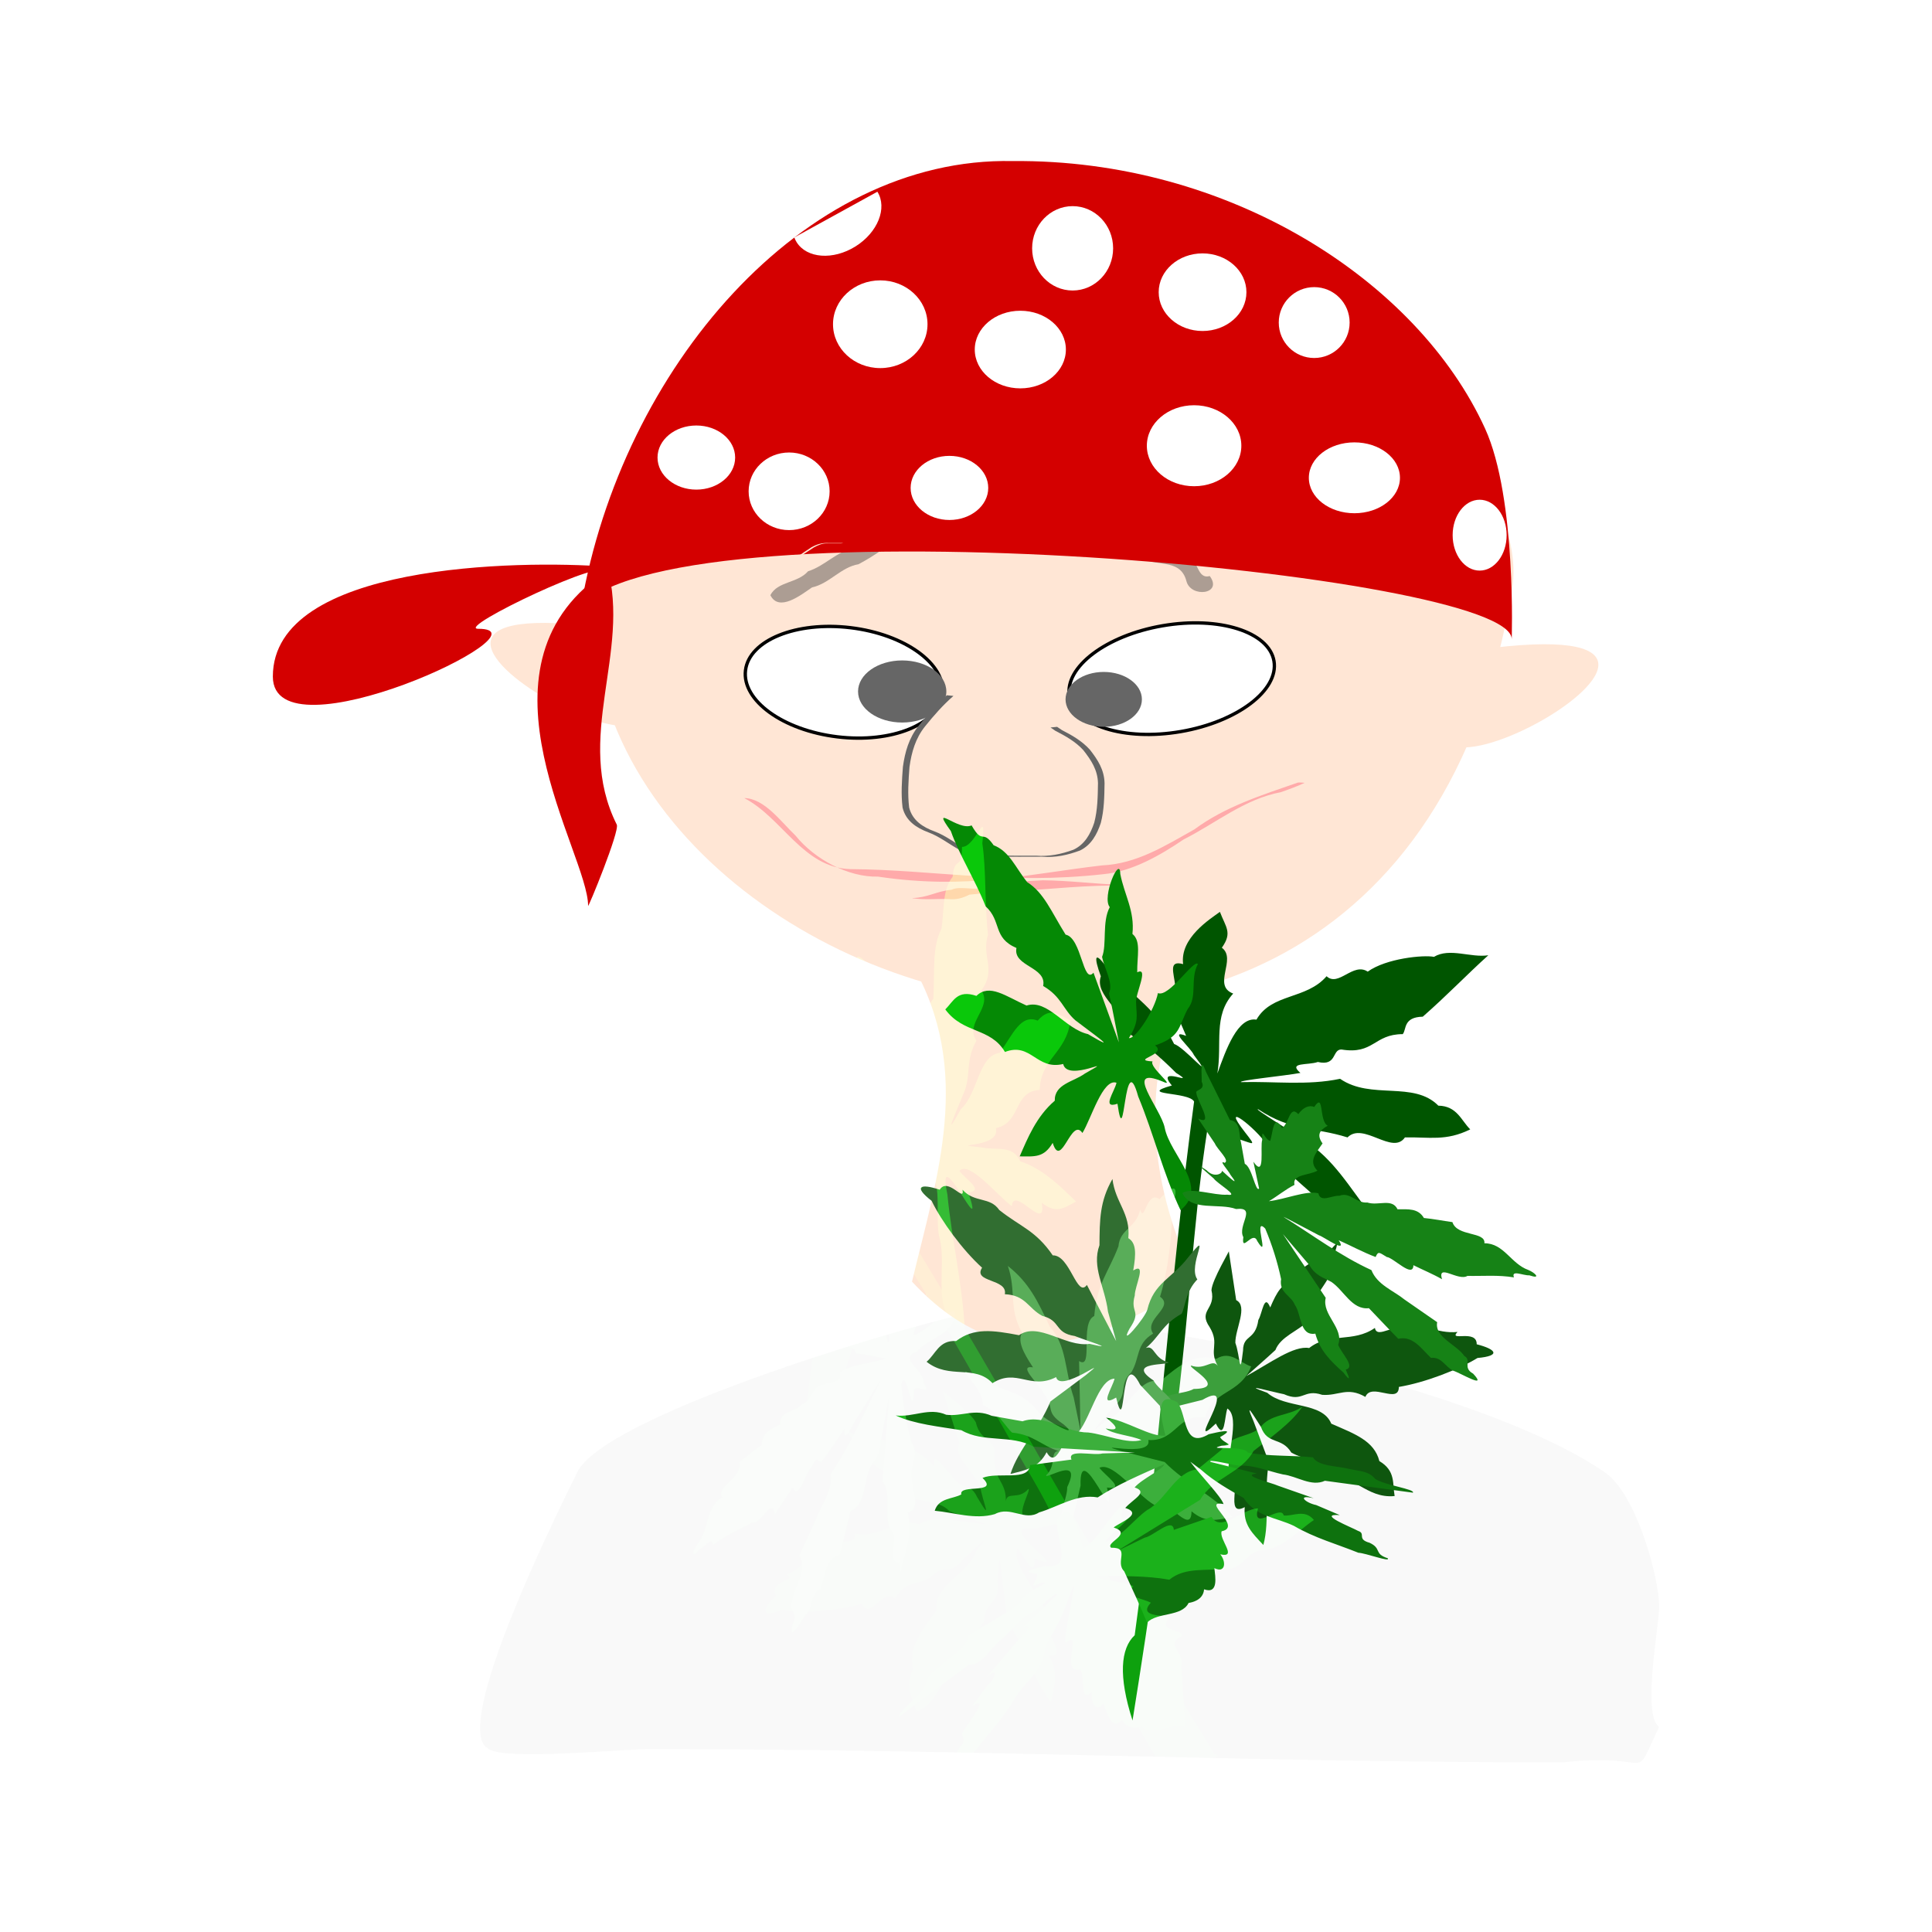 <svg:svg xmlns:dc="http://purl.org/dc/elements/1.1/" xmlns:ns1="http://sodipodi.sourceforge.net/DTD/sodipodi-0.dtd" xmlns:ns2="http://www.inkscape.org/namespaces/inkscape" xmlns:ns4="http://creativecommons.org/ns#" xmlns:rdf="http://www.w3.org/1999/02/22-rdf-syntax-ns#" xmlns:svg="http://www.w3.org/2000/svg" height="197.202" id="svg2999" version="1.1" viewBox="-27.849 -16.433 197.202 197.202" width="197.202" ns1:docname="avatar with plant.svg" ns2:version="0.48.1 ">
  <svg:defs id="defs3001">
    <svg:filter color-interpolation-filters="sRGB" height="1" id="filter3834" width="1" x="0" y="0" ns2:label="Soft colors" ns2:menu="Color" ns2:menu-tooltip="Adds a colorizable edges glow inside objects and pictures">
      <svg:feColorMatrix id="feColorMatrix3836" result="result91" type="saturate" values="1" />
      <svg:feComposite id="feComposite3838" in2="result91" k1="0.3" k2="0.4" k3="0.3" k4="0" operator="arithmetic" result="result15" />
      <svg:feGaussianBlur id="feGaussianBlur3840" in="result15" result="result8" stdDeviation="5" />
      <svg:feComposite id="feComposite3842" in2="result8" operator="in" result="result13" />
      <svg:feComposite id="feComposite3844" in="result15" in2="result13" k1="0.3" k2="0.4" k3="0.3" k4="0" operator="arithmetic" result="result6" />
      <svg:feFlood flood-color="rgb(128,172,0)" id="feFlood3846" in="result6" result="result10" />
      <svg:feBlend id="feBlend3848" in="result6" in2="result10" mode="darken" result="result12" />
      <svg:feBlend id="feBlend3850" in2="result6" mode="screen" result="result14" />
      <svg:feComposite id="feComposite3852" in="result14" in2="SourceGraphic" operator="in" result="result2" />
    </svg:filter>
  </svg:defs>
  <ns1:namedview bordercolor="#666666" borderopacity="1.0" fit-margin-bottom="0" fit-margin-left="0" fit-margin-right="0" fit-margin-top="0" id="base" pagecolor="#ffffff" showgrid="false" ns2:current-layer="layer1" ns2:cx="89.187685" ns2:cy="65.784424" ns2:document-units="px" ns2:pageopacity="0.0" ns2:pageshadow="2" ns2:window-height="712" ns2:window-maximized="1" ns2:window-width="1024" ns2:window-x="-4" ns2:window-y="-4" ns2:zoom="2.8" />
  <svg:g id="layer1" transform="translate(-255.1 -812.39)" ns2:groupmode="layer" ns2:label="Layer 1">
    <svg:path d="m325.72 930.08c-8.458 1.911-36.784 10.551-39.546 16.14-13.327 26.974-9.552 27.903-9.023 28.268 1.702 1.175 13.691 0 16.408 0 33.324 0 61.043 1.359 93.198 1.359 9.727-1.094 6.925 2.432 9.845-3.625-1.774-1.225 0-10.29 0-12.235 0-3.085-2.34-11.534-5.516-13.727-12.601-8.7-46.688-16.181-65.367-16.181z" id="path3988" style="fill:#f9f9f9" ns1:nodetypes="cscsccssc" ns2:connector-curvature="0" />
    <svg:path d="m320.34 894.37h28.96c-5.905 10.802-5.116 21.605 0 32.407-9.432 5.748-18.89 10.813-28.96 0 2.587-10.802 6.267-21.605 0-32.407z" id="rect3913" style="fill:#ffe6d5" ns1:nodetypes="ccccc" ns2:connector-curvature="0" />
    <svg:path d="m355.75 823.61c-11.981-6.969-42.771-6.743-50.706 2.534-4.623 5.404-9.34 8.213-12.677 14.359-27.931 51.449 76.611 92.107 89.223 15.626 1.931-11.709-15.927-28.226-25.841-32.52z" id="path3854" style="fill:#ffe6d5" ns1:nodetypes="csssc" ns2:connector-curvature="0" />
    <svg:path d="m319.58 850.1c-1.357 1.405-2.98 2.531-4.698 3.449-1.796 0.302-2.965 1.974-4.752 2.369-1.095 0.746-3.374 2.555-4.247 0.787 0.747-1.428 2.771-1.199 3.849-2.44 1.741-0.538 2.906-2.058 4.829-2.401 1.641-0.492 2.409-2.755 4.227-2.654 0.412 0.152 0.56 0.567 0.792 0.891z" id="path3955" style="fill:#ac9d93" ns2:connector-curvature="0" />
    <svg:path d="m336.71 849.91c2.116 0.003 4.471-0.482 6.325 0.839 1.61 1.076 3.608 1.12 5.336 1.813 1.239 0.501 1.032 2.562 2.36 2.191 1.384 1.872-1.944 2.263-2.383 0.51-0.658-2.506-3.411-1.279-5.05-2.6-1.726-1.401-3.763-1.217-5.812-1.215-0.702-0.162-0.892-0.913-0.776-1.538z" id="path3953" style="fill:#ac9d93" ns2:connector-curvature="0" />
    <svg:path d="m286.58 857.74c11.341-10.924 95.224-3.293 94.973 3.484-0.012 0.329 0.541-14.387-2.719-21.524-6.918-15.146-26.204-27.512-48.218-27.303-21.474-0.453-39.903 21.274-44.036 45.343z" id="path3856" style="fill:#d40000" ns1:nodetypes="csscc" ns2:connector-curvature="0" />
    <svg:path d="m288.09 859.9c-32.572-3.852 21.161 24.688 0 0z" id="path3911" style="fill:#ffe6d5" ns2:connector-curvature="0" />
    <svg:path d="m289.23 853.8c-9.077-0.69-34.129-0.313-34.129 11.214 0 8.648 28.818-4.876 20.965-4.876-2.475 0 13.879-7.771 12.677-5.607-14.018 9.745-1.463 28.481-1.463 33.885 0 0.253 3.246-7.648 2.925-8.289-4.415-8.829 1.467-17.573-0.975-26.328z" id="path3858" style="fill:#d40000" ns1:nodetypes="csscssc" ns2:connector-curvature="0" />
    <svg:path d="m457.14 641.65c0 9.073-13.272 16.429-29.643 16.429s-29.643-7.355-29.643-16.429c0-9.073 13.272-16.429 29.643-16.429s29.643 7.355 29.643 16.429z" id="path3860" style="stroke:#000000;fill:#ffffff" transform="matrix(.339 .041 -.041 .339 194.78 630.55)" ns1:cx="427.5" ns1:cy="641.64789" ns1:rx="29.642857" ns1:ry="16.428572" ns1:type="arc" />
    <svg:path d="m568.57 647.72c0 8.876-13.911 16.071-31.071 16.071s-31.071-7.195-31.071-16.071c0-8.876 13.911-16.071 31.071-16.071s31.071 7.195 31.071 16.071z" id="path3862" style="stroke:#000000;fill:#ffffff" transform="matrix(.336 -.058 .058 .336 128.68 678.77)" ns1:cx="537.5" ns1:cy="647.7193" ns1:rx="31.071428" ns1:ry="16.071428" ns1:type="arc" />
    <svg:path d="m455 645.58c0 5.72-5.916 10.357-13.214 10.357-7.298 0-13.214-4.637-13.214-10.357 0-5.72 5.916-10.357 13.214-10.357 7.298 0 13.214 4.637 13.214 10.357z" id="path3864" style="fill:#666666" transform="matrix(.341 0 0 .306 168.69 668.99)" ns1:cx="441.78571" ns1:cy="645.57648" ns1:rx="13.214286" ns1:ry="10.357142" ns1:type="arc" />
    <svg:path d="m532.86 649.51c0 5.523-4.957 10-11.071 10-6.115 0-11.071-4.477-11.071-10s4.957-10 11.071-10c6.115 0 11.071 4.477 11.071 10z" id="path3866" style="fill:#666666" transform="matrix(.352 0 0 .28 156.24 685.48)" ns1:cx="521.78571" ns1:cy="649.50507" ns1:rx="11.071428" ns1:ry="10" ns1:type="arc" />
    <svg:path d="m324.57 866.99c-1.074 0.939-2.014 2.009-2.905 3.119-0.967 1.206-1.374 2.63-1.581 4.131-0.105 1.376-0.204 2.772-0.035 4.145 0.337 1.325 1.405 2.005 2.615 2.446 1.157 0.432 2.115 1.224 3.194 1.798 1.154 0.523 2.425 0.59 3.671 0.646 1.149 0.036 2.3 0.026 3.449 0.022 1.342 0.106 2.592-0.15 3.841-0.609 1.15-0.536 1.735-1.602 2.121-2.755 0.346-1.316 0.362-2.685 0.383-4.037-0.033-1.355-0.693-2.344-1.495-3.369-0.796-0.874-1.819-1.444-2.857-1.976-0.164-0.113-0.327-0.226-0.491-0.339l0.671-0.065c0.163 0.11 0.327 0.22 0.49 0.331 1.044 0.533 2.065 1.121 2.858 2.005 0.809 1.036 1.465 2.048 1.495 3.414-0.021 1.359-0.037 2.734-0.382 4.057-0.386 1.168-0.971 2.256-2.126 2.815-1.251 0.465-2.498 0.745-3.846 0.632-1.592 0.005-3.185 0.021-4.776-0.025-1.251-0.06-2.525-0.136-3.677-0.676-1.072-0.582-2.035-1.363-3.191-1.789-1.225-0.464-2.29-1.172-2.619-2.519-0.168-1.379-0.072-2.78 0.035-4.162 0.208-1.513 0.617-2.949 1.587-4.167 0.89-1.114 1.833-2.182 2.892-3.14l0.678 0.067z" id="path3872" style="fill:#666666" ns2:connector-curvature="0" />
    <svg:path d="m359.71 875.84c-3.639 1.267-7.416 2.45-10.537 4.767-2.954 1.657-5.903 3.532-9.436 3.682-7.694 0.893-13.674 2.507-22.877 1.145-3.038 0.079-6.485-1.789-8.407-4.187-1.495-1.415-3.166-3.795-5.237-3.829 3.878 1.999 6 7.111 10.825 7.252 8.661 0.059 15.9 1.622 25.877 0.512 2.898-0.277 5.742-1.91 8.146-3.541 3.31-1.672 6.205-4.122 9.94-4.831 0.791-0.275 1.778-0.638 2.41-0.949-0.233-0.03-0.47-0.046-0.704-0.021z" id="path3874" style="fill:#ffaaaa" ns1:nodetypes="cccccccccccc" ns2:connector-curvature="0" />
    <svg:path d="m320.4 887.62c1.552-0.043 2.418-0.692 3.967-0.845 0.95-0.462 2.602 0.221 3.544-0.362 1.926-0.37 3.86-0.523 5.79-0.605 2.692 0.026 5.388 0.381 8.079 0.469 0.28 0.166-0.857 0.015-1.087 0.067-3.978 0.033-7.612 0.541-11.589 0.646-0.863 0.036-2.037 0.226-2.9 0.283-0.69 0.359-1.384 0.537-2.086 0.453-1.216-0.046-2.438 0.098-3.65-0.076 0.015 0.116-0.068-0.096-0.068-0.03z" id="path3876" style="fill:#ffaaaa" ns1:nodetypes="cccccccccccc" ns2:connector-curvature="0" />
    <svg:path d="m455.58 540.21c0 7.253-6.332 13.132-14.142 13.132-7.811 0-14.142-5.879-14.142-13.132s6.332-13.132 14.142-13.132c7.811 0 14.142 5.879 14.142 13.132z" id="path3885" style="fill:#ffffff" transform="matrix(.341 0 0 .341 166.57 644.84)" ns1:cx="441.43668" ns1:cy="540.21484" ns1:rx="14.142136" ns1:ry="13.131983" ns1:type="arc" />
    <svg:path d="m497 547.79c0 6.416-6.106 11.617-13.637 11.617s-13.637-5.201-13.637-11.617c0-6.416 6.106-11.617 13.637-11.617s13.637 5.201 13.637 11.617z" id="path3887" style="fill:#ffffff" transform="matrix(.341 0 0 .341 166.57 644.84)" ns1:cx="483.358" ns1:cy="547.79102" ns1:rx="13.637059" ns1:ry="11.616755" ns1:type="arc" />
    <svg:path d="m549.52 576.58c0 6.695-6.332 12.122-14.142 12.122-7.811 0-14.142-5.427-14.142-12.122 0-6.695 6.332-12.122 14.142-12.122 7.811 0 14.142 5.427 14.142 12.122z" id="path3889" style="fill:#ffffff" transform="matrix(.341 0 0 .341 166.57 644.84)" ns1:cx="535.38086" ns1:cy="576.58032" ns1:rx="14.142136" ns1:ry="12.121831" ns1:type="arc" />
    <svg:path d="m511.14 517.49c0 6.974-5.427 12.627-12.122 12.627-6.695 0-12.122-5.653-12.122-12.627 0-6.974 5.427-12.627 12.122-12.627 6.695 0 12.122 5.653 12.122 12.627z" id="path3891" style="fill:#ffffff" transform="matrix(.341 0 0 .341 166.57 644.84)" ns1:cx="499.01535" ns1:cy="517.48639" ns1:rx="12.121831" ns1:ry="12.626906" ns1:type="arc" />
    <svg:path d="m597 586.18c0 5.858-6.106 10.607-13.637 10.607s-13.637-4.749-13.637-10.607c0-5.858 6.106-10.607 13.637-10.607s13.637 4.749 13.637 10.607z" id="path3893" style="fill:#ffffff" transform="matrix(.341 0 0 .341 166.57 644.84)" ns1:cx="583.3631" ns1:cy="586.17676" ns1:rx="13.637059" ns1:ry="10.606602" ns1:type="arc" />
    <svg:path d="m542.45 530.62c0 6.416-5.879 11.617-13.132 11.617s-13.132-5.201-13.132-11.617c0-6.416 5.879-11.617 13.132-11.617s13.132 5.201 13.132 11.617z" id="path3895" style="fill:#ffffff" transform="matrix(.341 0 0 .341 169.5 644.84)" ns1:cx="529.31995" ns1:cy="530.61841" ns1:rx="13.131983" ns1:ry="11.616755" ns1:type="arc" />
    <svg:path d="m574.78 539.71c0 5.858-4.749 10.607-10.607 10.607-5.858 0-10.607-4.749-10.607-10.607 0-5.858 4.749-10.607 10.607-10.607 5.858 0 10.607 4.749 10.607 10.607z" id="path3897" style="fill:#ffffff" transform="matrix(.341 0 0 .341 169.01 644.84)" ns1:cx="564.17023" ns1:cy="539.70978" ns1:rx="10.606602" ns1:ry="10.606602" ns1:type="arc" />
    <svg:path d="m398 580.12c0 5.3-5.201 9.596-11.617 9.596-6.416 0-11.617-4.296-11.617-9.596 0-5.3 5.201-9.596 11.617-9.596 6.416 0 11.617 4.296 11.617 9.596z" id="path3899" style="fill:#ffffff" transform="matrix(.341 0 0 .341 166.57 644.84)" ns1:cx="386.38336" ns1:cy="580.11584" ns1:rx="11.616755" ns1:ry="9.5964489" ns1:type="arc" />
    <svg:path d="m473.76 589.21c0 5.3-5.201 9.596-11.617 9.596-6.416 0-11.617-4.296-11.617-9.596 0-5.3 5.201-9.596 11.617-9.596 6.416 0 11.617 4.296 11.617 9.596z" id="path3901" style="fill:#ffffff" transform="matrix(.341 0 0 .341 166.57 644.84)" ns1:cx="462.14478" ns1:cy="589.20721" ns1:rx="11.616755" ns1:ry="9.5964489" ns1:type="arc" />
    <svg:path d="m426.28 590.22c0 6.416-5.427 11.617-12.122 11.617-6.695 0-12.122-5.201-12.122-11.617 0-6.416 5.427-11.617 12.122-11.617 6.695 0 12.122 5.201 12.122 11.617z" id="path3903" style="fill:#ffffff" transform="matrix(.341 0 0 .341 166.57 644.84)" ns1:cx="414.16254" ns1:cy="590.21741" ns1:rx="12.121831" ns1:ry="11.616755" ns1:type="arc" />
    <svg:path d="m630.34 603.35c0 5.858-3.618 10.607-8.081 10.607s-8.081-4.749-8.081-10.607c0-5.858 3.618-10.607 8.081-10.607s8.081 4.749 8.081 10.607z" id="path3905" style="fill:#ffffff" transform="matrix(.341 0 0 .341 166.09 644.84)" ns1:cx="622.25397" ns1:cy="603.34937" ns1:rx="8.0812206" ns1:ry="10.606602" ns1:type="arc" />
    <svg:path d="m452.55 512.44c0 5.3-5.879 9.596-13.132 9.596s-13.132-4.296-13.132-9.596c0-0.483 0.05-0.965 0.149-1.442" id="path3907" style="fill:#ffffff" transform="matrix(.314 -.196 .196 .314 74.269 743.32)" ns1:cx="439.41635" ns1:cy="512.43567" ns1:end="3.2924837" ns1:open="true" ns1:rx="13.131983" ns1:ry="9.5964489" ns1:start="0" ns1:type="arc" ns2:transform-center-y="3.2709761" />
    <svg:path d="m379.63 862.08c32.572-3.852-21.161 24.688 0 0z" id="path3909" style="fill:#ffe6d5" ns1:nodetypes="cc" ns2:connector-curvature="0" />
    <svg:g id="g3812" transform="matrix(.338 .047 -.047 .338 303.52 638.54)" ns2:transform-center-x="-9.2971942" ns2:transform-center-y="-34.57453">
      <svg:path d="m247.04 755.56c1.604-7.569 3.672-17.659 9.361-17.564 3.431-8.529 13.907-7.898 18.991-15.753 3.99 2.816 7.272-5.335 12.001-3.053 4.909-4.697 15.854-7.31 19.014-7.112 4.266-3.441 10.939-1.172 16.038-2.708-5.652 6.724-10.387 13.362-16.887 20.896-5.871 0.946-4.239 4.494-5.218 5.997-8.576 1.189-7.691 7.318-17.528 7.076-2.833 0.342-0.574 5.196-6.481 4.67-2.747 1.437-8.982 1.237-4.71 3.959-4.586 1.535-18.088 4.743-17.233 5.179 9.756-1.643 19.843-1.674 29.229-5.073 10.03 5.05 21.894-2.51 30.215 3.913 5.552-0.681 7.398 3.465 10.425 5.711-6.698 4.572-11.86 3.924-19.009 5.065-2.944 5.902-12.975-2.997-17.015 2.371-10.432-1.742-16.77 0.556-27.581-4.64-1.891-0.241 10.923 5.201 14.888 7.299 9.471 4.197 15.586 12.336 22.686 19.155 2.433 2.796 5.949 8.749-1.316 4.99-4.071 2.3-6.665-8.454-9.536-2.476-7.8-8.169-15.415-9.486-22.903-18.971-3.374-4.048-16.092-11.633-6.8-2.643 3.989 3.869 3.021 3.059-1.103 2.365 3.48 13.687-8.013-11.155-10.056-6.599-0.813 25.132 1.353 50.33 2.053 75.474 0.966 29.3 0.652 78.319-0.001 107.64-6.056-12.505-6.514-20.854-2.874-25.34-0.048-53.545-4.187-107.02-4.386-160.55-1.971-2.8-17.391 0.608-7.251-3.846-6.108-5.51 8.156-0.567 0.745-3.904-5.097-3.841-11.072-7.875-18.933-11.302 2.075-4.667-8.562-7.991-7.35-14.212-2.993-5.622-3.049-7.719 2.034-2.158 8.386 6.822 16.008 9.624 22.478 19.197 3.051 0.41 14.094 10.274 6.328 2.473-1.27-2.131-8.857-6.736-3.114-5.382-3.688-6.427-9.088-12.904-5.24-14.218-1.032-4.1-3.205-7.519 1.394-6.918-2.102-7.653 6.245-14.553 8.745-16.995 2.396 4.379 4.601 5.598 2.05 10.543 4.991 2.709-1.425 11.634 5.254 13.113-5.103 7.502-1.157 15.24-1.401 24.329z" id="path2996" style="fill:#005500" ns1:nodetypes="cccccccccccccccccccccccccccccccccccccccccccc" ns2:connector-curvature="0" />
      <svg:path d="m216.59 750.41c-3.466-6.536-6.931-13.072-10.397-19.608-2.64 4.074-4.911-9.839-9.829-10.129-5.216-6.222-8.108-11.516-13.554-13.977-3.938-3.651-6.532-8.445-11.447-9.534-4.196-4.54-3.099 0.546-7.351-4.982-3.719 2.349-13.4-5.282-5.912 2.542 3.32 6.505 9.319 13.591 13.405 20.864 5.454 3.733 3.303 8.997 10.846 11.069-0.342 5.657 9.847 4.288 9.473 10.157 5.879 2.382 6.87 6.168 10.945 8.834 4.707 2.725 15.682 8.311 4.324 3.576-7.06-0.584-13.36-8.821-19.386-5.933-6.543-1.887-11.91-5.083-15.243-0.8-5.937-1.123-6.534 2.485-8.665 5.297 6.374 6.545 14.067 3.397 19.43 10.147 7.341-4.056 10.063 4.185 17.744 1.161 2.06 5.504 16.511-5.488 6.841 1.922-3.011 2.946-8.632 4.333-7.825 9.311-4.802 5.42-6.49 12.207-8.096 17.928 4.604-0.585 7.234-0.618 9.221-5.357 3.653 7.761 4.425-8.609 8.402-4.151 2.016-4.562 3.772-17.142 8.021-16.291-0.165 2.641-3.481 8.51 1.158 6.184 4.39 15.371-0.566-17.899 5.837-3.011 6.143 10.426 10.579 21.813 17.22 31.941 7.746-8.279-5.419-15.874-8.094-23.819-1.91-5.429-15.119-16.881-2.419-13.529 4.431 1.327-4.866-3.813-3.885-5.568-6.831 0.516 4.315-2.645 0.065-4.84 7.26-3.659 6.061-6.194 8.163-12.105 2.517-4.16-0.608-8.867 1.18-13.784-1.45-1.323-7.169 11.223-10.643 10.261-0.267 5.226-4.797 14.674-6.743 14.517 2.376-5.38 1.361-6.744 0.647-10.862-0.573-2.547 2.44-11.205-0.892-8.963-0.748-4.772-0.061-9.4-3.001-11.162-0.229-6.958-3.989-11.194-6.07-17.268-0.857-5.771-4.637 7.641-1.749 10.26-1.746 4.651 0.732 11.166-0.229 15.053 1.23 3.581 4.44 7.098 3.563 10.547 1.759 4.655 3.28 9.409 4.941 14.104z" id="path3025" style="fill:#058905" ns2:connector-curvature="0" />
      <svg:path d="m268.09 844.01c6.492-4.821 12.802-11.096 17.455-10.893 5.347-5.577 12.816-3.256 18.651-8.672 1.158 3.536 6.256-3.112 8.528 0.143 5.752-4.064 9.895-0.831 16.11-2.351-2.41 3.398 5.647-1.753 6.192 2.859 6.055 0.676 7.696 2.439 0.804 4.032-5.186 4.258-14.566 9.465-22.11 11.812 0.735 5.252-8.375-0.313-9.503 4.334-5.826-2.374-7.997 0.877-12.887 1.164-5.804-1.096-5.279 3.143-11.344 1.389-2.941-0.121-14.267-1.667-5.009 0.272 6.11 4.007 16.625 0.303 20.241 6.511 7.274 2.061 13.404 3.244 15.791 9.108 5.288 2.209 4.778 6.151 5.959 9.721-8.475 2.049-13.255-5.403-20.586-2.478-3.41-5.386-7.479-4.449-11.805-6.14-3.607-4.375-7.336-1.212-10.044-6.323-2.483-2.886-6.262-7.647-2.474-1.455 2.1 3.875 4.199 7.75 6.299 11.626-0.429 8.574 2.71 17.052 1.733 24.678-3.753-3.062-6.816-5.1-7.074-10.451-5.8 4.221-1.621-9.441-5.805-8.485-2.142-5.174 1.117-17.787-3.394-20.013-0.568 2.583 0.68 10.008-2.804 4.928-8.501 10.818 6.003-15.068-4.945-6.459-3.951 1.589-7.902 3.177-11.853 4.766-2.723-5.208 5.717-5.248 8.812-7.644 10.322-1.569-2.887-6.202-1.715-6.816 4.376 0.902 5.925-3.053 7.867-1.023-3.402-4.443-0.189-6.426-3.956-11.105-4.263-4.632 1.182-5.457-1.001-11.032-0.282-3.068 4-12.966 3.521-12.306 1.404 4.737 2.808 9.475 4.212 14.212 3.863 1.284 0.869 8.692 1.515 12.701 1.994 3.8 2.787 10.749 2.592 1.919-0.627-4.812 3.242-3.312 3.277-9.652 0.923-2.174 0.598-8.297 3.007-4.192 1.311-4.914 2.612-7.87 5.397-8.157 2.089-6.162 4.691-5.57 8.118-10.487 2.374 0.867 4.677-7.675 3.221 0.695 2.048 6.64-6.511 13.759-4.812 20.306-2.776 3.533-7.668 5.873-8.635 10.04-2.465 3.015-5.04 5.941-7.55 8.919z" id="path3027" style="fill:#0e560e" ns2:connector-curvature="0" />
      <svg:path d="m228.1 839.02c-3.666-5.149-7.333-10.298-10.999-15.447-2.391 4.461-6.22-8.229-11.336-7.354-6.068-6.685-10.713-7.109-17.699-11.224-3.375-3.672-7.576-1.009-11.735-4.496 1.316 3.953-4.891-3.322-6.756 0.931-5.989-1.117-8.073 0.091-1.944 3.623 3.721 5.584 11.178 13.298 17.71 17.74-2.233 4.81 8.103 2.14 7.829 6.914 6.265-0.574 7.395 3.168 11.989 4.868 5.872 0.642 4.134 4.545 10.447 4.633 2.849 0.741 14.134 2.561 4.713 1.719-7.012 2.054-15.992-4.553-21.26 0.333-8.057-0.405-13.715-0.385-18.388 4.328-5.154 0.377-5.536 4.799-7.903 7.349 7.511 4.428 14.254-1.308 20.415 3.625 6.501-5.55 11.509 0.577 18.6-4.412 1.86 4.836 16.215-9.849 8.722-1.818l-9.412 9.287c-2.087 8.327-7.559 15.524-8.846 23.103 4.482-1.836 8.006-2.894 9.812-7.937 4.319 5.727 4.301-8.559 8.025-6.426 3.556-4.325 4.112-17.341 9.076-18.157-0.209 2.637-3.566 9.376 1.246 5.531 4.981 12.825-1.354-16.163 6.612-4.739 3.317 2.671 6.634 5.341 9.95 8.012 4.122-4.189-3.94-6.686-6.203-9.879-9.417-4.508 4.569-5.092 3.626-6.021-4.449-0.412-4.779-4.646-7.228-3.27 3.527-3.763 3.85-7.636 9.201-11.623 0.769-2.244 0.282-6.835 3.233-10.825-3.607-3.751 2.595-16.501-3.669-6.083-3.897 6.883-9.124 8.854-9.902 17.114-0.314 2.495-6.901 12.911-4.509 6.397 3.002-6.084-0.54-4.612 0.202-10.093-0.414-2.689 2.322-10.518-1.486-7.333 0.177-5.083-0.207-8.29-2.787-9.375-0.303-7.485-5.322-9.955-7.138-16.874-2.87 7.168-2.107 12.582-1.119 20.154-1.464 6.835 3.302 12.043 5.261 19.33 1.216 2.799 2.433 5.598 3.649 8.396z" id="path3029" style="fill:#316e31" ns2:connector-curvature="0" />
      <svg:path d="m255.01 871.68c3.386 3.461 10.649 9.085 11.602 11.189-7.138-0.362 6.802 5.928 0.559 8.136-0.54 2.534 5.999 7.307 0.54 6.893 1.986 1.755 2.523 5.442-1.179 4.336 0.617 2.485 2.394 7.607-2.176 6.695 0.219 3.364-3.309 4.44-4.026 4.671-1.505 4.468-8.795 3.939-11.515 7.526-2.753-4.816-5.653-9.118-8.868-14.256-3.223-2.406 0.958-7.368-4.831-6.438-2.114-1.267 6.064-4.985-0.098-6.109 1.665-1.769 8.356-5.266 2.635-6.262 2.047-3.074 6.344-5.635 1.929-6.457 1.816-2.878 7.597-6.401 7.871-8.142-6.279 3.89-13.138 8.014-18.405 12.62-6.338-0.264-11.265 4.377-16.747 6.862-3.836 3.297-8.743-0.849-13.019 2.312-5.651 2.553-12.268 1.206-17.959 1.49 0.598-4.021 5.002-4.215 7.201-5.942-1.254-3.033 11.394-1.526 5.599-5.754 4.293-2.551 13.813-0.75 13.575-5.759 4.002-1.098 8.022-2.211 12.036-3.345-1.877-3.041 6.354-1.969 8.923-3.081 3.206-0.544 6.411-1.087 9.617-1.631-10.112 0.82-20.223 1.64-30.335 2.46-7.1-2.762-14.957 1.009-22.026-1.905-6.577-0.165-14.267 0.141-20.085-1.665 5.359-0.116 9.503-3.855 14.954-2.29 4.838-0.095 8.137-3.083 13.505-1.564 3.118 0.118 6.237 0.236 9.355 0.354 6.145-3.182 13.303 1.562 19.95 0.614 5.073-0.127 12.134 1.885 16.047 0.038-3.406-0.999-8.821-0.471-11.059-1.962 6.287 0.488 0.542-2.641-0.316-3.213 5.908-0.081 14.099 4.038 18.314 2.878-1.414-3.613-5.677-13.329 2.178-10.372 3.446 3.431 3.634 13.75 10.575 8.182 2.607-0.978 8.253-3.27 3.502 0.383 1.238 1.795 5.231 1.617 0.785 2.493-5.2 2.225 6.423-1.212 8.086 0.952 6.412 0.296 12.987-1.033 19.469-1.277 1.979 2.501 7.587 1.487 11.592 1.972 2.715 0.199 5.541-0.211 7.673 1.81 2.899 1.533 12.374 1.402 11.807 2.57-8.853 0.032-17.706 0.065-26.559 0.097-3.788 2.437-8.466-0.245-12.702-0.149-4.444-0.342-8.888-1.638-13.31-0.791-2.078 0.058-10.01-0.794-8.616 0.072l14.173 1.525c-5.033 1.221 4.601 2.084 6.829 2.748 3.669 0.74 7.339 1.48 11.008 2.22-5.322-0.448-2.28 1.72 1.027 1.93 2.466 0.666 4.931 1.332 7.397 1.998-7.112 0.51 4.143 3.148 6.094 3.934 2.516 0.438-0.164 2.517 3.889 3.041 3.967 1.241 1.593 3.068 6.022 3.839 1.085 1.161-6.718-0.631-8.926-0.421-6.888-1.714-13.58-2.581-20.186-5.299-5.717-1.841-11.728-1.1-16.058-6.202-4.766-1.88-9.495-3.752-13.783-6.613-1.178-0.647-2.357-1.294-3.535-1.941z" id="path3031" style="fill:#0e720e" ns1:nodetypes="cccccccccccccccccccccccccccccccccccccccccccccccccccccccccccccc" ns2:connector-curvature="0" />
      <svg:path d="m267.59 791.26c4.593-1.15 10.6-4.77 14.311-4.376 1.016 2.87 4.22-0.065 6.316-0.115 2.954-1.708 5.372 1.58 8.564 0.836 3.392 0.617 7.145-2.396 9.232 0.763 3.112-0.427 6.025-1.213 8.171 1.491 2.866-0.121 5.742 0.053 8.62 0.05 1.993 4.181 10.233 1.328 10.343 4.95 5.78-0.835 8.678 4.979 14.099 6.093 2.184 0.555 4.316 2.268 0.555 1.554-1.87 0.357-5.708-0.976-4.496 1.242-4.881-0.112-9.062 0.897-13.835 1.473-2.529 2.057-9.517-2.61-7.402 2.037-2.944-1.187-6.04-1.968-9.05-2.98 0.468 4.029-6.102-1.372-8.236-1.334-2.302-0.96-2.77-1.547-3.295 0.464-3.913-0.873-7.749-2.336-11.637-3.447 3.358 3.848-4.498-0.423-6.064-0.654-3.29-1.142-10.291-3.8-11.269-3.998 9.376 4.15 18.396 9.204 28.258 12.149 2.345 4.138 7.258 5.096 11.071 7.386 3.519 1.779 7.039 3.558 10.559 5.336-0.196 4.622 6.662 5.794 9.468 8.918 2.409 0.918-0.187 3.521 3.31 4.852 5.157 4.204-3.888 0.254-6.034-0.049-2.586-0.845-3.976-3.697-7.126-2.885-3.265-2.403-6.366-5.895-10.447-4.313-3.366-2.554-6.641-5.242-9.97-7.853-4.982 1.256-8.13-4.258-12.21-6.239-2.365-0.903-5.078-1.234-7.142-4.013-3.062-2.724-6.123-5.448-9.184-8.172 5.104 5.71 10.207 11.419 15.31 17.129-0.501 5.228 6.75 8.189 5.63 13.401 1.325 2.475 6.161 5.791 3.266 7.055 1.452 2.347 2.118 3.637-0.586 0.937-4.187-2.824-7.834-5.468-9.907-10.352-4.606 1.432-4.857-5.166-7.266-7.705-1.525-2.675-5.211-2.869-5.122-7.028-1.79-4.967-4.092-9.797-6.777-14.317-4.423-3.518 3.028 9.883-1.852 4.018-1.766-3.206-4.257 4.402-4.291-0.595-2.332-3.143 2.942-9.623-3.306-8.027-5.339-1.169-13.209 2.642-16.535-2.476 2.013-2.228 9.405-0.574 13.376-1.416 3.886 0.069-3.483-2.876-4.701-4.217-1.823-1.252-7.455-4.619-2.438-2.138 2.387 1.926 4.743 0.459 4.562-0.512 2.094 1.424 6.373 4.509 2.663 0.859-0.564-0.989-4.388-4.079-2.224-3.311 1.569-0.931-2.754-3.695-3.699-5.341-1.996-2.233-3.993-4.467-5.989-6.7 5.308 1.761-1.23-5.396-1.565-7.497-0.668-0.903 2.755-1.218 1.123-3.512-0.293-2.535-1.67-7.848 0.865-3.129 3.021 4.425 6.043 8.849 9.064 13.274 3.51 0.028 3.199 4.172 4.326 6.542 0.631 1.939 1.262 3.877 1.892 5.816 2.288 0.677 4.367 8.078 5.254 6.741l-2.798-7.707c4.322 4.641 1.314-4.685 1.721-6.844-0.765-4.117 0.666-0.124 2.404-0.029 0.484-2.499-0.244-8.503 2.969-4.279 1.887-1.492 1.25-7.304 4.256-4.788 1.18-2.294 2.934-3.231 4.416-2.792 2.397-4.995 1.912 3.978 4.778 5.007-2.303 1.683-2.905 3.257-0.808 5.453-1.559 3.145-3.542 5.872-0.393 8.283-2.283 1.781-7.418 2.075-6.208 5.142-2.453 1.704-4.537 4.003-6.887 5.889z" id="path3033" style="fill:#168216" ns2:connector-curvature="0" />
    </svg:g>
    <svg:g id="g3820" style="filter:url(#filter3834)" transform="matrix(-.265 .199 .198 .319 231.86 628.96)" ns2:transform-center-x="19.181883" ns2:transform-center-y="-32.240192">
      <svg:path d="m247.04 755.56c1.604-7.569 3.672-17.659 9.361-17.564 3.431-8.529 13.907-7.898 18.991-15.753 3.99 2.816 7.272-5.335 12.001-3.053 4.909-4.697 15.854-7.31 19.014-7.112 4.266-3.441 10.939-1.172 16.038-2.708-5.652 6.724-10.387 13.362-16.887 20.896-5.871 0.946-4.239 4.494-5.218 5.997-8.576 1.189-7.691 7.318-17.528 7.076-2.833 0.342-0.574 5.196-6.481 4.67-2.747 1.437-8.982 1.237-4.71 3.959-4.586 1.535-18.088 4.743-17.233 5.179 9.756-1.643 19.843-1.674 29.229-5.073 10.03 5.05 21.894-2.51 30.215 3.913 5.552-0.681 7.398 3.465 10.425 5.711-6.698 4.572-11.86 3.924-19.009 5.065-2.944 5.902-12.975-2.997-17.015 2.371-10.432-1.742-16.77 0.556-27.581-4.64-1.891-0.241 10.923 5.201 14.888 7.299 9.471 4.197 15.586 12.336 22.686 19.155 2.433 2.796 5.949 8.749-1.316 4.99-4.071 2.3-6.665-8.454-9.536-2.476-7.8-8.169-15.415-9.486-22.903-18.971-3.374-4.048-16.092-11.633-6.8-2.643 3.989 3.869 3.021 3.059-1.103 2.365 3.48 13.687-8.013-11.155-10.056-6.599-0.813 25.132 1.353 50.33 2.053 75.474 0.966 29.3 13.54 50.949 12.887 80.272-4.176 2.247-19.476 12.51-15.835 8.025-0.048-53.545-4.114-113.01-4.313-166.55-1.971-2.8-17.391 0.608-7.251-3.846-6.108-5.51 8.156-0.567 0.745-3.904-5.097-3.841-11.072-7.875-18.933-11.302 2.075-4.667-8.562-7.991-7.35-14.212-2.993-5.622-3.049-7.719 2.034-2.158 8.386 6.822 16.008 9.624 22.478 19.197 3.051 0.41 14.094 10.274 6.328 2.473-1.27-2.131-8.857-6.736-3.114-5.382-3.688-6.427-9.088-12.904-5.24-14.218-1.032-4.1-3.205-7.519 1.394-6.918-2.102-7.653 6.245-14.553 8.745-16.995 2.396 4.379 4.601 5.598 2.05 10.543 4.991 2.709-1.425 11.634 5.254 13.113-5.103 7.502-1.157 15.24-1.401 24.329z" id="path3822" style="fill:#005500" ns1:nodetypes="cccccccccccccccccccccccccccccccccccccccccccc" ns2:connector-curvature="0" />
      <svg:path d="m216.59 750.41c-3.466-6.536-6.931-13.072-10.397-19.608-2.64 4.074-4.911-9.839-9.829-10.129-5.216-6.222-8.108-11.516-13.554-13.977-3.938-3.651-6.532-8.445-11.447-9.534-4.196-4.54-3.099 0.546-7.351-4.982-3.719 2.349-13.4-5.282-5.912 2.542 3.32 6.505 9.319 13.591 13.405 20.864 5.454 3.733 3.303 8.997 10.846 11.069-0.342 5.657 9.847 4.288 9.473 10.157 5.879 2.382 6.87 6.168 10.945 8.834 4.707 2.725 15.682 8.311 4.324 3.576-7.06-0.584-13.36-8.821-19.386-5.933-6.543-1.887-11.91-5.083-15.243-0.8-5.937-1.123-6.534 2.485-8.665 5.297 6.374 6.545 14.067 3.397 19.43 10.147 7.341-4.056 10.063 4.185 17.744 1.161 2.06 5.504 16.511-5.488 6.841 1.922-3.011 2.946-8.632 4.333-7.825 9.311-4.802 5.42-6.49 12.207-8.096 17.928 4.604-0.585 7.234-0.618 9.221-5.357 3.653 7.761 4.425-8.609 8.402-4.151 2.016-4.562 3.772-17.142 8.021-16.291-0.165 2.641-3.481 8.51 1.158 6.184 4.39 15.371-0.566-17.899 5.837-3.011 6.143 10.426 10.579 21.813 17.22 31.941 7.746-8.279-5.419-15.874-8.094-23.819-1.91-5.429-15.119-16.881-2.419-13.529 4.431 1.327-4.866-3.813-3.885-5.568-6.831 0.516 4.315-2.645 0.065-4.84 7.26-3.659 6.061-6.194 8.163-12.105 2.517-4.16-0.608-8.867 1.18-13.784-1.45-1.323-7.169 11.223-10.643 10.261-0.267 5.226-4.797 14.674-6.743 14.517 2.376-5.38 1.361-6.744 0.647-10.862-0.573-2.547 2.44-11.205-0.892-8.963-0.748-4.772-0.061-9.4-3.001-11.162-0.229-6.958-3.989-11.194-6.07-17.268-0.857-5.771-4.637 7.641-1.749 10.26-1.746 4.651 0.732 11.166-0.229 15.053 1.23 3.581 4.44 7.098 3.563 10.547 1.759 4.655 3.28 9.409 4.941 14.104z" id="path3824" style="fill:#058905" ns2:connector-curvature="0" />
      <svg:path d="m268.09 844.01c6.492-4.821 12.802-11.096 17.455-10.893 5.347-5.577 12.816-3.256 18.651-8.672 1.158 3.536 6.256-3.112 8.528 0.143 5.752-4.064 9.895-0.831 16.11-2.351-2.41 3.398 5.647-1.753 6.192 2.859 6.055 0.676 7.696 2.439 0.804 4.032-5.186 4.258-14.566 9.465-22.11 11.812 0.735 5.252-8.375-0.313-9.503 4.334-5.826-2.374-7.997 0.877-12.887 1.164-5.804-1.096-5.279 3.143-11.344 1.389-2.941-0.121-14.267-1.667-5.009 0.272 6.11 4.007 16.625 0.303 20.241 6.511 7.274 2.061 13.404 3.244 15.791 9.108 5.288 2.209 4.778 6.151 5.959 9.721-8.475 2.049-13.255-5.403-20.586-2.478-3.41-5.386-7.479-4.449-11.805-6.14-3.607-4.375-7.336-1.212-10.044-6.323-2.483-2.886-6.262-7.647-2.474-1.455 2.1 3.875 4.199 7.75 6.299 11.626-0.429 8.574 2.71 17.052 1.733 24.678-3.753-3.062-6.816-5.1-7.074-10.451-5.8 4.221-1.621-9.441-5.805-8.485-2.142-5.174 1.117-17.787-3.394-20.013-0.568 2.583 0.68 10.008-2.804 4.928-8.501 10.818 6.003-15.068-4.945-6.459-3.951 1.589-7.902 3.177-11.853 4.766-2.723-5.208 5.717-5.248 8.812-7.644 10.322-1.569-2.887-6.202-1.715-6.816 4.376 0.902 5.925-3.053 7.867-1.023-3.402-4.443-0.189-6.426-3.956-11.105-4.263-4.632 1.182-5.457-1.001-11.032-0.282-3.068 4-12.966 3.521-12.306 1.404 4.737 2.808 9.475 4.212 14.212 3.863 1.284 0.869 8.692 1.515 12.701 1.994 3.8 2.787 10.749 2.592 1.919-0.627-4.812 3.242-3.312 3.277-9.652 0.923-2.174 0.598-8.297 3.007-4.192 1.311-4.914 2.612-7.87 5.397-8.157 2.089-6.162 4.691-5.57 8.118-10.487 2.374 0.867 4.677-7.675 3.221 0.695 2.048 6.64-6.511 13.759-4.812 20.306-2.776 3.533-7.668 5.873-8.635 10.04-2.465 3.015-5.04 5.941-7.55 8.919z" id="path3826" style="fill:#0e560e" ns2:connector-curvature="0" />
      <svg:path d="m228.1 839.02c-3.666-5.149-7.333-10.298-10.999-15.447-2.391 4.461-6.22-8.229-11.336-7.354-6.068-6.685-10.713-7.109-17.699-11.224-3.375-3.672-7.576-1.009-11.735-4.496 1.316 3.953-4.891-3.322-6.756 0.931-5.989-1.117-8.073 0.091-1.944 3.623 3.721 5.584 11.178 13.298 17.71 17.74-2.233 4.81 8.103 2.14 7.829 6.914 6.265-0.574 7.395 3.168 11.989 4.868 5.872 0.642 4.134 4.545 10.447 4.633 2.849 0.741 14.134 2.561 4.713 1.719-7.012 2.054-15.992-4.553-21.26 0.333-8.057-0.405-13.715-0.385-18.388 4.328-5.154 0.377-5.536 4.799-7.903 7.349 7.511 4.428 14.254-1.308 20.415 3.625 6.501-5.55 11.509 0.577 18.6-4.412 1.86 4.836 16.215-9.849 8.722-1.818l-9.412 9.287c-2.087 8.327-7.559 15.524-8.846 23.103 4.482-1.836 8.006-2.894 9.812-7.937 4.319 5.727 4.301-8.559 8.025-6.426 3.556-4.325 4.112-17.341 9.076-18.157-0.209 2.637-3.566 9.376 1.246 5.531 4.981 12.825-1.354-16.163 6.612-4.739 3.317 2.671 6.634 5.341 9.95 8.012 4.122-4.189-3.94-6.686-6.203-9.879-9.417-4.508 4.569-5.092 3.626-6.021-4.449-0.412-4.779-4.646-7.228-3.27 3.527-3.763 3.85-7.636 9.201-11.623 0.769-2.244 0.282-6.835 3.233-10.825-3.607-3.751 2.595-16.501-3.669-6.083-3.897 6.883-9.124 8.854-9.902 17.114-0.314 2.495-6.901 12.911-4.509 6.397 3.002-6.084-0.54-4.612 0.202-10.093-0.414-2.689 2.322-10.518-1.486-7.333 0.177-5.083-0.207-8.29-2.787-9.375-0.303-7.485-5.322-9.955-7.138-16.874-2.87 7.168-2.107 12.582-1.119 20.154-1.464 6.835 3.302 12.043 5.261 19.33 1.216 2.799 2.433 5.598 3.649 8.396z" id="path3828" style="fill:#316e31" ns2:connector-curvature="0" />
      <svg:path d="m255.01 871.68c3.386 3.461 10.649 9.085 11.602 11.189-7.138-0.362 6.802 5.928 0.559 8.136-0.54 2.534 5.999 7.307 0.54 6.893 1.986 1.755 2.523 5.442-1.179 4.336 0.617 2.485 2.394 7.607-2.176 6.695 0.219 3.364-3.309 4.44-4.026 4.671-1.505 4.468-8.795 3.939-11.515 7.526-2.753-4.816-5.653-9.118-8.868-14.256-3.223-2.406 0.958-7.368-4.831-6.438-2.114-1.267 6.064-4.985-0.098-6.109 1.665-1.769 8.356-5.266 2.635-6.262 2.047-3.074 6.344-5.635 1.929-6.457 1.816-2.878 7.597-6.401 7.871-8.142-6.279 3.89-13.138 8.014-18.405 12.62-6.338-0.264-11.265 4.377-16.747 6.862-3.836 3.297-8.743-0.849-13.019 2.312-5.651 2.553-12.268 1.206-17.959 1.49 0.598-4.021 5.002-4.215 7.201-5.942-1.254-3.033 11.394-1.526 5.599-5.754 4.293-2.551 13.813-0.75 13.575-5.759 4.002-1.098 8.022-2.211 12.036-3.345-1.877-3.041 6.354-1.969 8.923-3.081 3.206-0.544 6.411-1.087 9.617-1.631-10.112 0.82-20.223 1.64-30.335 2.46-7.1-2.762-14.957 1.009-22.026-1.905-6.577-0.165-14.267 0.141-20.085-1.665 5.359-0.116 9.503-3.855 14.954-2.29 4.838-0.095 8.137-3.083 13.505-1.564 3.118 0.118 6.237 0.236 9.355 0.354 6.145-3.182 13.303 1.562 19.95 0.614 5.073-0.127 12.134 1.885 16.047 0.038-3.406-0.999-8.821-0.471-11.059-1.962 6.287 0.488 0.542-2.641-0.316-3.213 5.908-0.081 14.099 4.038 18.314 2.878-1.414-3.613-5.677-13.329 2.178-10.372 3.446 3.431 3.634 13.75 10.575 8.182 2.607-0.978 8.253-3.27 3.502 0.383 1.238 1.795 5.231 1.617 0.785 2.493-5.2 2.225 6.423-1.212 8.086 0.952 6.412 0.296 12.987-1.033 19.469-1.277 1.979 2.501 7.587 1.487 11.592 1.972 2.715 0.199 5.541-0.211 7.673 1.81 2.899 1.533 12.374 1.402 11.807 2.57-8.853 0.032-17.706 0.065-26.559 0.097-3.788 2.437-8.466-0.245-12.702-0.149-4.444-0.342-8.888-1.638-13.31-0.791-2.078 0.058-10.01-0.794-8.616 0.072l14.173 1.525c-5.033 1.221 4.601 2.084 6.829 2.748 3.669 0.74 7.339 1.48 11.008 2.22-5.322-0.448-2.28 1.72 1.027 1.93 2.466 0.666 4.931 1.332 7.397 1.998-7.112 0.51 4.143 3.148 6.094 3.934 2.516 0.438-0.164 2.517 3.889 3.041 3.967 1.241 1.593 3.068 6.022 3.839 1.085 1.161-6.718-0.631-8.926-0.421-6.888-1.714-13.58-2.581-20.186-5.299-5.717-1.841-11.728-1.1-16.058-6.202-4.766-1.88-9.495-3.752-13.783-6.613-1.178-0.647-2.357-1.294-3.535-1.941z" id="path3830" style="fill:#0e720e" ns1:nodetypes="cccccccccccccccccccccccccccccccccccccccccccccccccccccccccccccc" ns2:connector-curvature="0" />
      <svg:path d="m267.59 791.26c4.593-1.15 10.6-4.77 14.311-4.376 1.016 2.87 4.22-0.065 6.316-0.115 2.954-1.708 5.372 1.58 8.564 0.836 3.392 0.617 7.145-2.396 9.232 0.763 3.112-0.427 6.025-1.213 8.171 1.491 2.866-0.121 5.742 0.053 8.62 0.05 1.993 4.181 10.233 1.328 10.343 4.95 5.78-0.835 8.678 4.979 14.099 6.093 2.184 0.555 4.316 2.268 0.555 1.554-1.87 0.357-5.708-0.976-4.496 1.242-4.881-0.112-9.062 0.897-13.835 1.473-2.529 2.057-9.517-2.61-7.402 2.037-2.944-1.187-6.04-1.968-9.05-2.98 0.468 4.029-6.102-1.372-8.236-1.334-2.302-0.96-2.77-1.547-3.295 0.464-3.913-0.873-7.749-2.336-11.637-3.447 3.358 3.848-4.498-0.423-6.064-0.654-3.29-1.142-10.291-3.8-11.269-3.998 9.376 4.15 18.396 9.204 28.258 12.149 2.345 4.138 7.258 5.096 11.071 7.386 3.519 1.779 7.039 3.558 10.559 5.336-0.196 4.622 6.662 5.794 9.468 8.918 2.409 0.918-0.187 3.521 3.31 4.852 5.157 4.204-3.888 0.254-6.034-0.049-2.586-0.845-3.976-3.697-7.126-2.885-3.265-2.403-6.366-5.895-10.447-4.313-3.366-2.554-6.641-5.242-9.97-7.853-4.982 1.256-8.13-4.258-12.21-6.239-2.365-0.903-5.078-1.234-7.142-4.013-3.062-2.724-6.123-5.448-9.184-8.172 5.104 5.71 10.207 11.419 15.31 17.129-0.501 5.228 6.75 8.189 5.63 13.401 1.325 2.475 6.161 5.791 3.266 7.055 1.452 2.347 2.118 3.637-0.586 0.937-4.187-2.824-7.834-5.468-9.907-10.352-4.606 1.432-4.857-5.166-7.266-7.705-1.525-2.675-5.211-2.869-5.122-7.028-1.79-4.967-4.092-9.797-6.777-14.317-4.423-3.518 3.028 9.883-1.852 4.018-1.766-3.206-4.257 4.402-4.291-0.595-2.332-3.143 2.942-9.623-3.306-8.027-5.339-1.169-13.209 2.642-16.535-2.476 2.013-2.228 9.405-0.574 13.376-1.416 3.886 0.069-3.483-2.876-4.701-4.217-1.823-1.252-7.455-4.619-2.438-2.138 2.387 1.926 4.743 0.459 4.562-0.512 2.094 1.424 6.373 4.509 2.663 0.859-0.564-0.989-4.388-4.079-2.224-3.311 1.569-0.931-2.754-3.695-3.699-5.341-1.996-2.233-3.993-4.467-5.989-6.7 5.308 1.761-1.23-5.396-1.565-7.497-0.668-0.903 2.755-1.218 1.123-3.512-0.293-2.535-1.67-7.848 0.865-3.129 3.021 4.425 6.043 8.849 9.064 13.274 3.51 0.028 3.199 4.172 4.326 6.542 0.631 1.939 1.262 3.877 1.892 5.816 2.288 0.677 4.367 8.078 5.254 6.741l-2.798-7.707c4.322 4.641 1.314-4.685 1.721-6.844-0.765-4.117 0.666-0.124 2.404-0.029 0.484-2.499-0.244-8.503 2.969-4.279 1.887-1.492 1.25-7.304 4.256-4.788 1.18-2.294 2.934-3.231 4.416-2.792 2.397-4.995 1.912 3.978 4.778 5.007-2.303 1.683-2.905 3.257-0.808 5.453-1.559 3.145-3.542 5.872-0.393 8.283-2.283 1.781-7.418 2.075-6.208 5.142-2.453 1.704-4.537 4.003-6.887 5.889z" id="path3832" style="fill:#168216" ns2:connector-curvature="0" />
    </svg:g>
    <svg:path d="m313.09 851.42c-0.493-0-0.986-0-1.479-0-0.449-0.007-0.894 0.201-1.291 0.416-0.53 0.348-1.063 0.689-1.577 1.06-0.543 0.381-1.083 0.779-1.653 1.121-0.436 0.243-0.925 0.297-1.414 0.326-0.31-0.007-0.602 0.008-0.896 0.105l-0.236-0.029c0.295-0.103 0.585-0.121 0.898-0.111 0.488-0.026 0.976-0.076 1.413-0.314 0.572-0.338 1.111-0.738 1.654-1.118 0.513-0.372 1.047-0.713 1.576-1.063 0.552-0.305 1.118-0.48 1.759-0.428 0.494 0 0.989 0 1.483-0 0 0-0.238 0.038-0.238 0.038z" id="path3943" style="fill:#ffe6d5" ns2:connector-curvature="0" />
  </svg:g>
</svg:svg>